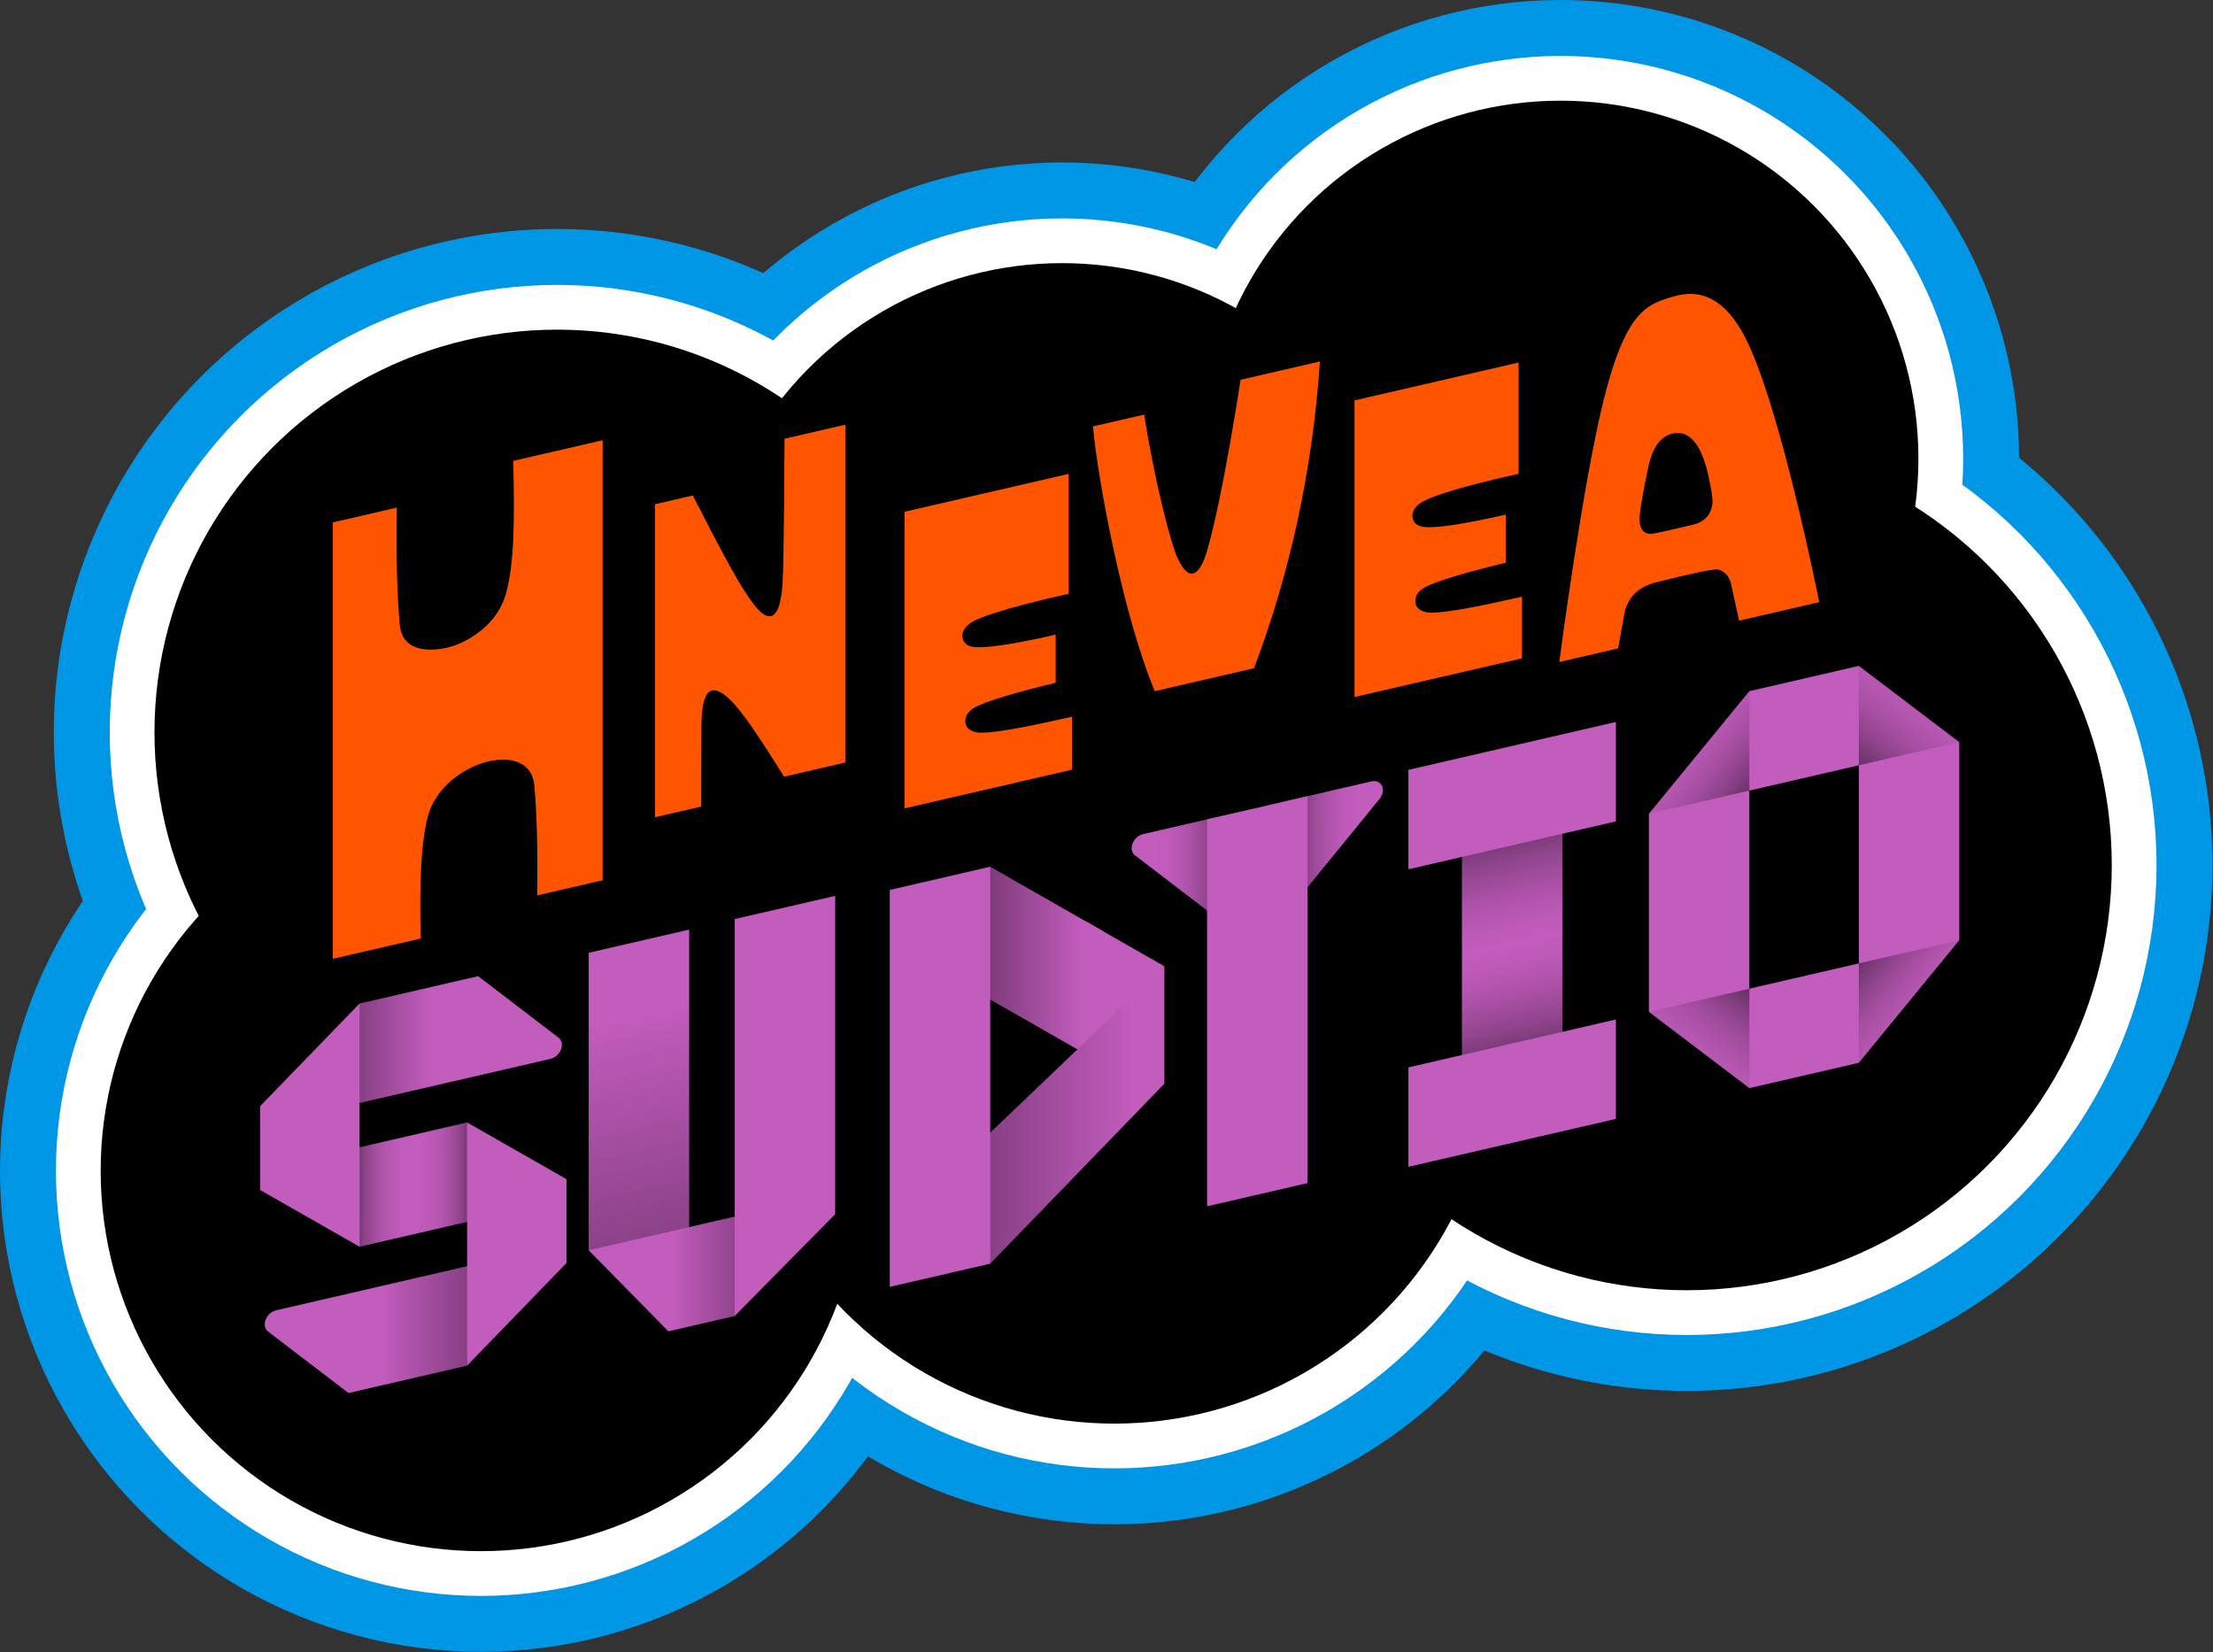 <?xml version="1.0" encoding="UTF-8" standalone="no"?>
<!-- Generator: Adobe Illustrator 25.0.0, SVG Export Plug-In . SVG Version: 6.00 Build 0)  -->

<svg
   version="1.1"
   id="Layer_1"
   x="0px"
   y="0px"
   viewBox="0 0 666.667 497.678"
   xml:space="preserve"
   sodipodi:docname="Hnevea Sudtio Logo.svg"
   width="666.667"
   height="497.678"
   inkscape:version="1.2.2 (b0a8486541, 2022-12-01)"
   xmlns:inkscape="http://www.inkscape.org/namespaces/inkscape"
   xmlns:sodipodi="http://sodipodi.sourceforge.net/DTD/sodipodi-0.dtd"
   xmlns="http://www.w3.org/2000/svg"
   xmlns:svg="http://www.w3.org/2000/svg"><rect x="0" y="0" width="666.667" height="497.678" fill="#333333" stroke="none"/><defs
   id="defs359" /><sodipodi:namedview
   id="namedview357"
   pagecolor="#505050"
   bordercolor="#eeeeee"
   borderopacity="1"
   inkscape:showpageshadow="0"
   inkscape:pageopacity="0"
   inkscape:pagecheckerboard="0"
   inkscape:deskcolor="#505050"
   showgrid="false"
   inkscape:zoom="2.751442"
   inkscape:cx="250.23242"
   inkscape:cy="186.44769"
   inkscape:window-width="2560"
   inkscape:window-height="1400"
   inkscape:window-x="2560"
   inkscape:window-y="0"
   inkscape:window-maximized="1"
   inkscape:current-layer="Layer_1" />
<style
   type="text/css"
   id="style2">
	.st0{fill:#0096E6;}
	.st1{fill:#FFFFFF;}
	.st2{fill:url(#SVGID_1_);}
	.st3{fill:url(#SVGID_2_);}
	.st4{fill:url(#SVGID_3_);}
	.st5{fill:url(#SVGID_4_);}
	.st6{fill:#C25CBD;}
	.st7{fill:url(#SVGID_5_);}
	.st8{fill:url(#SVGID_6_);}
	.st9{fill:url(#SVGID_7_);}
	.st10{fill:url(#SVGID_8_);}
	.st11{fill:url(#SVGID_9_);}
	.st12{fill:url(#SVGID_10_);}
	.st13{fill:url(#SVGID_11_);}
	.st14{fill:url(#SVGID_12_);}
	.st15{fill:url(#SVGID_13_);}
	.st16{fill:#FF5500;}
</style>
<g
   id="Cloud_00000083799666631409244050000015707857231055609009_"
   transform="scale(1.333)">
	<g
   id="Light_Blue_00000160191808892990395100000006227512186535804863_">
		<circle
   class="st0"
   cx="381.195"
   cy="195.495"
   r="118.805"
   id="circle4" />
		<circle
   class="st0"
   cx="251.838"
   cy="235.744"
   r="108.694"
   id="circle6" />
		<circle
   class="st0"
   cx="108.694"
   cy="264.565"
   r="108.694"
   id="circle8" />
		<circle
   class="st0"
   cx="352.664"
   cy="103.639"
   r="103.639"
   id="circle10" />
		<circle
   class="st0"
   cx="240.025"
   cy="140.348"
   r="103.639"
   id="circle12" />
		<circle
   class="st0"
   cx="125.91"
   cy="165.489"
   r="113.75"
   id="circle14" />
	</g>
	<g
   id="White_00000173863859387743365500000013956353504390998424_">
		<circle
   class="st1"
   cx="381.195"
   cy="195.495"
   r="106.166"
   id="circle17" />
		<circle
   class="st1"
   cx="251.838"
   cy="235.744"
   r="96.055"
   id="circle19" />
		<circle
   class="st1"
   cx="108.694"
   cy="264.565"
   r="96.055"
   id="circle21" />
		<circle
   class="st1"
   cx="352.664"
   cy="103.639"
   r="91"
   id="circle23" />
		<circle
   class="st1"
   cx="240.025"
   cy="140.348"
   r="91"
   id="circle25" />
		<circle
   class="st1"
   cx="125.91"
   cy="165.489"
   r="101.111"
   id="circle27" />
	</g>
	<g
   id="Black_00000169545454085168482590000000394691436740915639_">
		<circle
   cx="381.195"
   cy="195.495"
   r="96.055"
   id="circle30" />
		<circle
   cx="251.838"
   cy="235.744"
   r="85.944"
   id="circle32" />
		<circle
   cx="108.694"
   cy="264.565"
   r="85.944"
   id="circle34" />
		<circle
   cx="352.664"
   cy="103.639"
   r="80.889"
   id="circle36" />
		<circle
   cx="240.026"
   cy="140.348"
   r="80.889"
   id="circle38" />
		<circle
   cx="125.91"
   cy="165.489"
   r="91"
   id="circle40" />
	</g>
</g>
<g
   id="Hnevea_Sudtio"
   transform="scale(1.333)">
	<g
   id="O_00000013878606409352139440000006254328200323922353_">
		<g
   id="g65">
			
				<linearGradient
   id="SVGID_1_"
   gradientUnits="userSpaceOnUse"
   x1="438.566"
   y1="-32.044"
   x2="413.37"
   y2="-6.848"
   gradientTransform="matrix(1,-0.231,0,1,0,283.595)">
				<stop
   offset="0"
   style="stop-color:#C25CBD"
   id="stop44" />
				<stop
   offset="0.182"
   style="stop-color:#BF5ABA"
   id="stop46" />
				<stop
   offset="0.328"
   style="stop-color:#B556B0"
   id="stop48" />
				<stop
   offset="0.462"
   style="stop-color:#A44EA0"
   id="stop50" />
				<stop
   offset="0.588"
   style="stop-color:#8C4288"
   id="stop52" />
				<stop
   offset="0.709"
   style="stop-color:#6D346A"
   id="stop54" />
				<stop
   offset="0.826"
   style="stop-color:#472246"
   id="stop56" />
				<stop
   offset="0.938"
   style="stop-color:#1C0D1B"
   id="stop58" />
				<stop
   offset="1"
   style="stop-color:#000000"
   id="stop60" />
			</linearGradient>
			<polygon
   class="st2"
   points="442.784,167.691 431.433,174.156 420.083,172.932 416.238,162.587 420.083,150.467 "
   id="polygon63"
   style="fill:url(#SVGID_1_)" />
		</g>
		<g
   id="g88">
			
				<linearGradient
   id="SVGID_2_"
   gradientUnits="userSpaceOnUse"
   x1="375.11"
   y1="-33.789"
   x2="403.232"
   y2="-5.666"
   gradientTransform="matrix(1,-0.231,0,1,0,283.595)">
				<stop
   offset="0"
   style="stop-color:#C25CBD"
   id="stop67" />
				<stop
   offset="0.182"
   style="stop-color:#BF5ABA"
   id="stop69" />
				<stop
   offset="0.328"
   style="stop-color:#B556B0"
   id="stop71" />
				<stop
   offset="0.462"
   style="stop-color:#A44EA0"
   id="stop73" />
				<stop
   offset="0.588"
   style="stop-color:#8C4288"
   id="stop75" />
				<stop
   offset="0.709"
   style="stop-color:#6D346A"
   id="stop77" />
				<stop
   offset="0.826"
   style="stop-color:#472246"
   id="stop79" />
				<stop
   offset="0.938"
   style="stop-color:#1C0D1B"
   id="stop81" />
				<stop
   offset="1"
   style="stop-color:#000000"
   id="stop83" />
			</linearGradient>
			<polygon
   class="st3"
   points="395.338,178.645 383.987,185.11 372.637,183.886 395.338,156.18 399.182,166.525 "
   id="polygon86"
   style="fill:url(#SVGID_2_)" />
		</g>
		<g
   id="g111">
			
				<linearGradient
   id="SVGID_3_"
   gradientUnits="userSpaceOnUse"
   x1="2049.108"
   y1="2233.979"
   x2="2023.911"
   y2="2259.175"
   gradientTransform="matrix(-1,0.231,0,-1,2425.962,2006.944)">
				<stop
   offset="0"
   style="stop-color:#C25CBD"
   id="stop90" />
				<stop
   offset="0.182"
   style="stop-color:#BF5ABA"
   id="stop92" />
				<stop
   offset="0.328"
   style="stop-color:#B556B0"
   id="stop94" />
				<stop
   offset="0.462"
   style="stop-color:#A44EA0"
   id="stop96" />
				<stop
   offset="0.588"
   style="stop-color:#8C4288"
   id="stop98" />
				<stop
   offset="0.709"
   style="stop-color:#6D346A"
   id="stop100" />
				<stop
   offset="0.826"
   style="stop-color:#472246"
   id="stop102" />
				<stop
   offset="0.938"
   style="stop-color:#1C0D1B"
   id="stop104" />
				<stop
   offset="1"
   style="stop-color:#000000"
   id="stop106" />
			</linearGradient>
			<polygon
   class="st4"
   points="372.637,228.648 383.987,222.183 395.338,223.407 399.189,233.75 395.338,245.872 "
   id="polygon109"
   style="fill:url(#SVGID_3_)" />
		</g>
		<g
   id="g134">
			
				<linearGradient
   id="SVGID_4_"
   gradientUnits="userSpaceOnUse"
   x1="1985.651"
   y1="2232.233"
   x2="2013.774"
   y2="2260.356"
   gradientTransform="matrix(-1,0.231,0,-1,2425.962,2006.944)">
				<stop
   offset="0"
   style="stop-color:#C25CBD"
   id="stop113" />
				<stop
   offset="0.182"
   style="stop-color:#BF5ABA"
   id="stop115" />
				<stop
   offset="0.328"
   style="stop-color:#B556B0"
   id="stop117" />
				<stop
   offset="0.462"
   style="stop-color:#A44EA0"
   id="stop119" />
				<stop
   offset="0.588"
   style="stop-color:#8C4288"
   id="stop121" />
				<stop
   offset="0.709"
   style="stop-color:#6D346A"
   id="stop123" />
				<stop
   offset="0.826"
   style="stop-color:#472246"
   id="stop125" />
				<stop
   offset="0.938"
   style="stop-color:#1C0D1B"
   id="stop127" />
				<stop
   offset="1"
   style="stop-color:#000000"
   id="stop129" />
			</linearGradient>
			<polygon
   class="st5"
   points="420.083,217.694 431.433,211.229 442.784,212.453 420.083,240.16 416.245,229.813 "
   id="polygon132"
   style="fill:url(#SVGID_4_)" />
		</g>
		<g
   id="g138">
			<polygon
   class="st6"
   points="420.083,217.694 420.083,240.16 395.338,245.872 395.338,223.407 "
   id="polygon136" />
		</g>
		<g
   id="g142">
			<polygon
   class="st6"
   points="420.083,150.467 420.083,172.932 395.338,178.645 395.338,156.18 "
   id="polygon140" />
		</g>
		<g
   id="g146">
			<polygon
   class="st6"
   points="395.338,178.645 395.338,223.407 372.637,228.648 372.637,183.886 "
   id="polygon144" />
		</g>
		<g
   id="g150">
			<polygon
   class="st6"
   points="442.784,167.691 442.784,212.453 420.083,217.694 420.083,172.932 "
   id="polygon148" />
		</g>
	</g>
	<g
   id="I_00000142855878672775932030000013369462798621942202_">
		<g
   id="g182">
			
				<linearGradient
   id="SVGID_5_"
   gradientUnits="userSpaceOnUse"
   x1="341.741"
   y1="52.159"
   x2="341.741"
   y2="-34.761"
   gradientTransform="matrix(1,-0.231,0,1,0,283.595)">
				<stop
   offset="0"
   style="stop-color:#000000"
   id="stop153" />
				<stop
   offset="0.1"
   style="stop-color:#3A1C39"
   id="stop155" />
				<stop
   offset="0.196"
   style="stop-color:#6B3368"
   id="stop157" />
				<stop
   offset="0.287"
   style="stop-color:#91458D"
   id="stop159" />
				<stop
   offset="0.37"
   style="stop-color:#AC51A7"
   id="stop161" />
				<stop
   offset="0.444"
   style="stop-color:#BC59B7"
   id="stop163" />
				<stop
   offset="0.5"
   style="stop-color:#C25CBD"
   id="stop165" />
				<stop
   offset="0.556"
   style="stop-color:#BC59B7"
   id="stop167" />
				<stop
   offset="0.63"
   style="stop-color:#AC51A7"
   id="stop169" />
				<stop
   offset="0.713"
   style="stop-color:#91458D"
   id="stop171" />
				<stop
   offset="0.804"
   style="stop-color:#6B3368"
   id="stop173" />
				<stop
   offset="0.9"
   style="stop-color:#3A1C39"
   id="stop175" />
				<stop
   offset="1"
   style="stop-color:#000000"
   id="stop177" />
			</linearGradient>
			<polygon
   class="st7"
   points="353.091,167.317 353.091,254.237 330.39,259.478 330.39,172.558 "
   id="polygon180"
   style="fill:url(#SVGID_5_)" />
		</g>
		<g
   id="g186">
			<polygon
   class="st6"
   points="365.188,163.137 365.188,185.603 318.293,196.429 318.293,173.964 "
   id="polygon184" />
		</g>
		<g
   id="g190">
			<polygon
   class="st6"
   points="365.188,230.365 365.188,252.83 318.293,263.657 318.293,241.191 "
   id="polygon188" />
		</g>
	</g>
	<g
   id="T_00000120531149439472427580000008561953264280464281_">
		<g
   id="g226">
			
				<linearGradient
   id="SVGID_6_"
   gradientUnits="userSpaceOnUse"
   x1="255.751"
   y1="-24.237"
   x2="312.53"
   y2="-24.237"
   gradientTransform="matrix(1,-0.231,0,1,0,283.595)">
				<stop
   offset="0.1"
   style="stop-color:#C25CBD"
   id="stop193" />
				<stop
   offset="0.155"
   style="stop-color:#BE5AB9"
   id="stop195" />
				<stop
   offset="0.213"
   style="stop-color:#B154AD"
   id="stop197" />
				<stop
   offset="0.271"
   style="stop-color:#9D4A99"
   id="stop199" />
				<stop
   offset="0.331"
   style="stop-color:#803C7C"
   id="stop201" />
				<stop
   offset="0.39"
   style="stop-color:#5A2B58"
   id="stop203" />
				<stop
   offset="0.449"
   style="stop-color:#2D152C"
   id="stop205" />
				<stop
   offset="0.5"
   style="stop-color:#000000"
   id="stop207" />
				<stop
   offset="0.551"
   style="stop-color:#2D152C"
   id="stop209" />
				<stop
   offset="0.61"
   style="stop-color:#5A2B58"
   id="stop211" />
				<stop
   offset="0.669"
   style="stop-color:#803C7C"
   id="stop213" />
				<stop
   offset="0.729"
   style="stop-color:#9D4A99"
   id="stop215" />
				<stop
   offset="0.787"
   style="stop-color:#B154AD"
   id="stop217" />
				<stop
   offset="0.845"
   style="stop-color:#BE5AB9"
   id="stop219" />
				<stop
   offset="0.9"
   style="stop-color:#C25CBD"
   id="stop221" />
			</linearGradient>
			<path
   class="st8"
   d="m 293.611,202.805 -18.941,4.373 -18.16,-13.894 c -1.62,-1.239 -0.477,-4.269 1.809,-4.796 L 309.962,176.565 c 2.286,-0.528 3.428,1.974 1.809,3.961 z"
   id="path224"
   style="fill:url(#SVGID_6_)" />
		</g>
		<g
   id="g230">
			<polygon
   class="st6"
   points="295.491,179.906 295.491,267.336 272.79,272.577 272.79,185.147 "
   id="polygon228" />
		</g>
	</g>
	<g
   id="D_00000037655928894252914970000004003630363302235803_">
		<g
   id="g235">
			<polygon
   class="st6"
   points="245.143,208.06 263.141,218.345 243.454,240.994 "
   id="polygon233" />
		</g>
		<g
   id="g244">
			
				<linearGradient
   id="SVGID_7_"
   gradientUnits="userSpaceOnUse"
   x1="256.481"
   y1="-10.765"
   x2="152.608"
   y2="-10.765"
   gradientTransform="matrix(1,-0.231,0,1,0,283.595)">
				<stop
   offset="0.115"
   style="stop-color:#C25CBD"
   id="stop237" />
				<stop
   offset="0.687"
   style="stop-color:#000000"
   id="stop239" />
			</linearGradient>
			<polygon
   class="st9"
   points="249.473,210.534 249.473,240.546 217.375,222.202 223.782,195.853 "
   id="polygon242"
   style="fill:url(#SVGID_7_)" />
		</g>
		<g
   id="g253">
			
				<linearGradient
   id="SVGID_8_"
   gradientUnits="userSpaceOnUse"
   x1="256.033"
   y1="24.558"
   x2="149.236"
   y2="24.558"
   gradientTransform="matrix(1,-0.231,0,1,0,283.595)">
				<stop
   offset="0"
   style="stop-color:#C25CBD"
   id="stop246" />
				<stop
   offset="1"
   style="stop-color:#000000"
   id="stop248" />
			</linearGradient>
			<polygon
   class="st10"
   points="223.782,285.546 218.573,260.915 263.141,218.345 263.141,244.881 "
   id="polygon251"
   style="fill:url(#SVGID_8_)" />
		</g>
		<g
   id="g257">
			<polygon
   class="st6"
   points="223.782,195.853 223.782,285.546 201.081,290.787 201.081,201.094 "
   id="polygon255" />
		</g>
	</g>
	<g
   id="U_00000069393042851980858360000008746213070556037777_">
		<g
   id="g267">
			
				<linearGradient
   id="SVGID_9_"
   gradientUnits="userSpaceOnUse"
   x1="144.396"
   y1="-21.047"
   x2="144.396"
   y2="159.682"
   gradientTransform="matrix(1,-0.231,0,1,0,283.595)">
				<stop
   offset="0"
   style="stop-color:#C25CBD"
   id="stop260" />
				<stop
   offset="1"
   style="stop-color:#000000"
   id="stop262" />
			</linearGradient>
			<polygon
   class="st11"
   points="155.747,210.054 155.747,284.97 133.046,282.522 133.046,215.295 "
   id="polygon265"
   style="fill:url(#SVGID_9_)" />
		</g>
		<g
   id="g276">
			
				<linearGradient
   id="SVGID_10_"
   gradientUnits="userSpaceOnUse"
   x1="151.732"
   y1="40.876"
   x2="209.288"
   y2="40.876"
   gradientTransform="matrix(1,-0.231,0,1,0,283.595)">
				<stop
   offset="0"
   style="stop-color:#C25CBD"
   id="stop269" />
				<stop
   offset="1"
   style="stop-color:#000000"
   id="stop271" />
			</linearGradient>
			<polygon
   class="st12"
   points="172.446,273.426 166.039,297.371 151.05,300.831 133.046,282.522 "
   id="polygon274"
   style="fill:url(#SVGID_10_)" />
		</g>
		<g
   id="g280">
			<polygon
   class="st6"
   points="166.039,297.371 166.039,207.678 188.741,202.437 188.741,274.368 "
   id="polygon278" />
		</g>
	</g>
	<g
   id="S_00000109010743745108188090000012486718585038301630_">
		<g
   id="g320">
			
				<linearGradient
   id="SVGID_11_"
   gradientUnits="userSpaceOnUse"
   x1="74.843"
   y1="5.646"
   x2="111.968"
   y2="5.646"
   gradientTransform="matrix(1,-0.231,0,1,0,283.595)">
				<stop
   offset="0"
   style="stop-color:#000000"
   id="stop283" />
				<stop
   offset="0.031"
   style="stop-color:#1C0D1B"
   id="stop285" />
				<stop
   offset="0.087"
   style="stop-color:#472246"
   id="stop287" />
				<stop
   offset="0.145"
   style="stop-color:#6D346A"
   id="stop289" />
				<stop
   offset="0.206"
   style="stop-color:#8C4288"
   id="stop291" />
				<stop
   offset="0.269"
   style="stop-color:#A44EA0"
   id="stop293" />
				<stop
   offset="0.336"
   style="stop-color:#B556B0"
   id="stop295" />
				<stop
   offset="0.409"
   style="stop-color:#BF5ABA"
   id="stop297" />
				<stop
   offset="0.5"
   style="stop-color:#C25CBD"
   id="stop299" />
				<stop
   offset="0.591"
   style="stop-color:#BF5ABA"
   id="stop301" />
				<stop
   offset="0.664"
   style="stop-color:#B556B0"
   id="stop303" />
				<stop
   offset="0.731"
   style="stop-color:#A44EA0"
   id="stop305" />
				<stop
   offset="0.794"
   style="stop-color:#8C4288"
   id="stop307" />
				<stop
   offset="0.855"
   style="stop-color:#6D346A"
   id="stop309" />
				<stop
   offset="0.913"
   style="stop-color:#472246"
   id="stop311" />
				<stop
   offset="0.969"
   style="stop-color:#1C0D1B"
   id="stop313" />
				<stop
   offset="1"
   style="stop-color:#000000"
   id="stop315" />
			</linearGradient>
			<polygon
   class="st13"
   points="105.561,253.637 111.968,274.623 81.25,281.715 74.843,260.729 "
   id="polygon318"
   style="fill:url(#SVGID_11_)" />
		</g>
		<g
   id="g329">
			
				<linearGradient
   id="SVGID_12_"
   gradientUnits="userSpaceOnUse"
   x1="44.975"
   y1="-26.836"
   x2="97.114"
   y2="-26.836"
   gradientTransform="matrix(1,-0.231,0,1,0,283.595)">
				<stop
   offset="0"
   style="stop-color:#000000"
   id="stop322" />
				<stop
   offset="1"
   style="stop-color:#C25CBD"
   id="stop324" />
			</linearGradient>
			<path
   class="st14"
   d="m 124.414,239.268 -49.571,11.444 6.407,-23.945 26.812,-6.19 18.161,13.894 c 1.62,1.239 0.477,4.269 -1.809,4.796 z"
   id="path327"
   style="fill:url(#SVGID_12_)" />
		</g>
		<g
   id="g338">
			
				<linearGradient
   id="SVGID_13_"
   gradientUnits="userSpaceOnUse"
   x1="1832.329"
   y1="2301.963"
   x2="1878.596"
   y2="2301.963"
   gradientTransform="matrix(-1,0.231,0,-1,1964.93,2170.047)">
				<stop
   offset="0"
   style="stop-color:#321933"
   id="stop331" />
				<stop
   offset="1"
   style="stop-color:#C25CBD"
   id="stop333" />
			</linearGradient>
			<path
   class="st15"
   d="m 62.397,296.085 43.7,-10.089 -0.536,22.589 -26.812,6.19 -18.161,-13.894 c -1.62,-1.239 -0.477,-4.269 1.809,-4.796 z"
   id="path336"
   style="fill:url(#SVGID_13_)" />
		</g>
		<g
   id="g342">
			<polygon
   class="st6"
   points="81.25,226.768 81.25,281.715 58.784,268.899 58.784,249.958 "
   id="polygon340" />
		</g>
		<g
   id="g346">
			<polygon
   class="st6"
   points="105.561,308.585 105.561,253.638 128.027,266.454 128.027,285.395 "
   id="polygon344" />
		</g>
	</g>
	<path
   id="A_00000013167402903808568350000017311687377194491030_"
   class="st16"
   d="m 394.026,75.546 c -6.357,-11.712 -13.75,-9.285 -17.538,-8.032 -4.963,1.642 -9.368,4.191 -13.978,22.475 -4.845,19.219 -10.12,59.592 -10.12,59.592 l 13.3,-3.071 1.366,-7.654 c 0.66,-3.697 3.013,-6.046 6.6,-7.101 0,0 10.306,-2.675 13.823,-3.075 1.486,-0.169 3.232,1.004 3.74,3.331 l 1.797,8.236 18.113,-4.182 c -1e-5,0 -9.011,-45.607 -17.105,-60.519 z m -11.195,42.954 c -2.023,0.44 -6.626,1.606 -8.978,2.047 -2.251,0.44 -3.566,-0.829 -3.288,-4.042 0.253,-3.005 1.573,-9.378 2.074,-11.53 1.107,-4.759 3.283,-6.742 5.842,-7.099 3.28,-0.457 6.146,2.41 7.714,10.182 0.152,0.751 0.535,2.311 0.784,4.431 0.303,2.574 -0.961,5.208 -4.148,6.011 z" />
	<path
   id="E_00000141415673586521803210000001037206312179412915_"
   class="st16"
   d="m 323.405,138.452 c -0.384,0.002 -3.226,-0.095 -3.53,-2.263 -0.176,-1.256 0.427,-2.435 1.943,-3.362 2.372,-1.451 10.581,-3.81 18.46,-5.658 v -10.896 c 0,0 -14.267,3.433 -18.655,2.78 -1.333,-0.198 -2.22,-0.903 -2.397,-2.134 -0.18,-1.258 0.454,-2.392 1.943,-3.362 4.013,-2.613 22.023,-6.499 22.023,-6.499 l 6e-5,-25.14 -37.082,8.561 -9e-5,67.016 37.86,-8.741 v -13.924 c -10.105,2.296 -16.935,3.601 -20.565,3.621 z" />
	<path
   id="V_00000043442439817638450530000016531600861203232695_"
   class="st16"
   d="m 280.364,85.819 c 0,0 -4.017,26.467 -7.584,38.698 -1.019,3.495 -3.483,8.842 -6.834,1.196 -1.2,-2.739 -4.763,-15.533 -7.377,-32.028 l -11.569,2.671 c 1.012,11.341 6.566,41.974 13.966,59.82 l 22.437,-5.18 c 8.259,-21.856 13.214,-44.94 14.898,-69.318 z" />
	<path
   id="E_1_"
   class="st16"
   d="m 221.705,165.574 c -0.384,0.002 -3.226,-0.095 -3.53,-2.263 -0.176,-1.256 0.427,-2.435 1.943,-3.362 2.372,-1.451 10.581,-3.81 18.46,-5.658 v -10.896 c 0,0 -14.267,3.433 -18.655,2.78 -1.333,-0.198 -2.22,-0.903 -2.397,-2.134 -0.18,-1.258 0.454,-2.392 1.943,-3.362 4.013,-2.613 22.023,-6.499 22.023,-6.499 l 6e-5,-27.098 -37.082,8.561 -8e-5,67.016 37.86,-8.741 v -11.967 c -10.105,2.296 -16.935,3.601 -20.565,3.621 z" />
	<path
   id="N_00000029749576977222268470000000250585185731990184_"
   class="st16"
   d="m 177.301,99.139 c 0,0 -0.107,27.948 -0.455,32.864 -0.543,7.679 -2.607,7.885 -4.362,6.733 -3.504,-2.298 -10.05,-15.387 -15.911,-26.769 l -8.551,1.974 v 70.724 l 10.456,-2.414 0.035,-17.945 c 0.018,-9.212 2.533,-9.811 6.188,-6.465 2.773,2.539 6.547,8.139 12.493,17.66 l 13.837,-3.195 V 95.969 Z" />
	<path
   id="H_00000094578529400105830230000005820675196786026418_"
   class="st16"
   d="m 115.985,104.144 c 0.356,13.353 0.213,23.348 -1.619,29.906 -1.113,3.984 -3.562,7.016 -6.833,9.311 -3.332,2.338 -6.672,3.362 -9.943,3.427 -3.989,0.079 -6.872,-1.474 -7.255,-5.658 -0.583,-6.369 -0.842,-15.272 -0.648,-26.427 l -14.477,3.342 v 98.61 l 19.885,-4.591 c -0.356,-12.577 0.073,-21.906 1.619,-27.676 1.054,-3.932 3.939,-7.259 6.834,-9.214 3.383,-2.285 6.665,-3.471 9.943,-3.524 3.984,-0.065 6.879,1.782 7.255,5.755 0.551,5.82 0.81,14.216 0.648,24.917 l 14.801,-3.417 V 99.479 Z" />
</g>
</svg>
